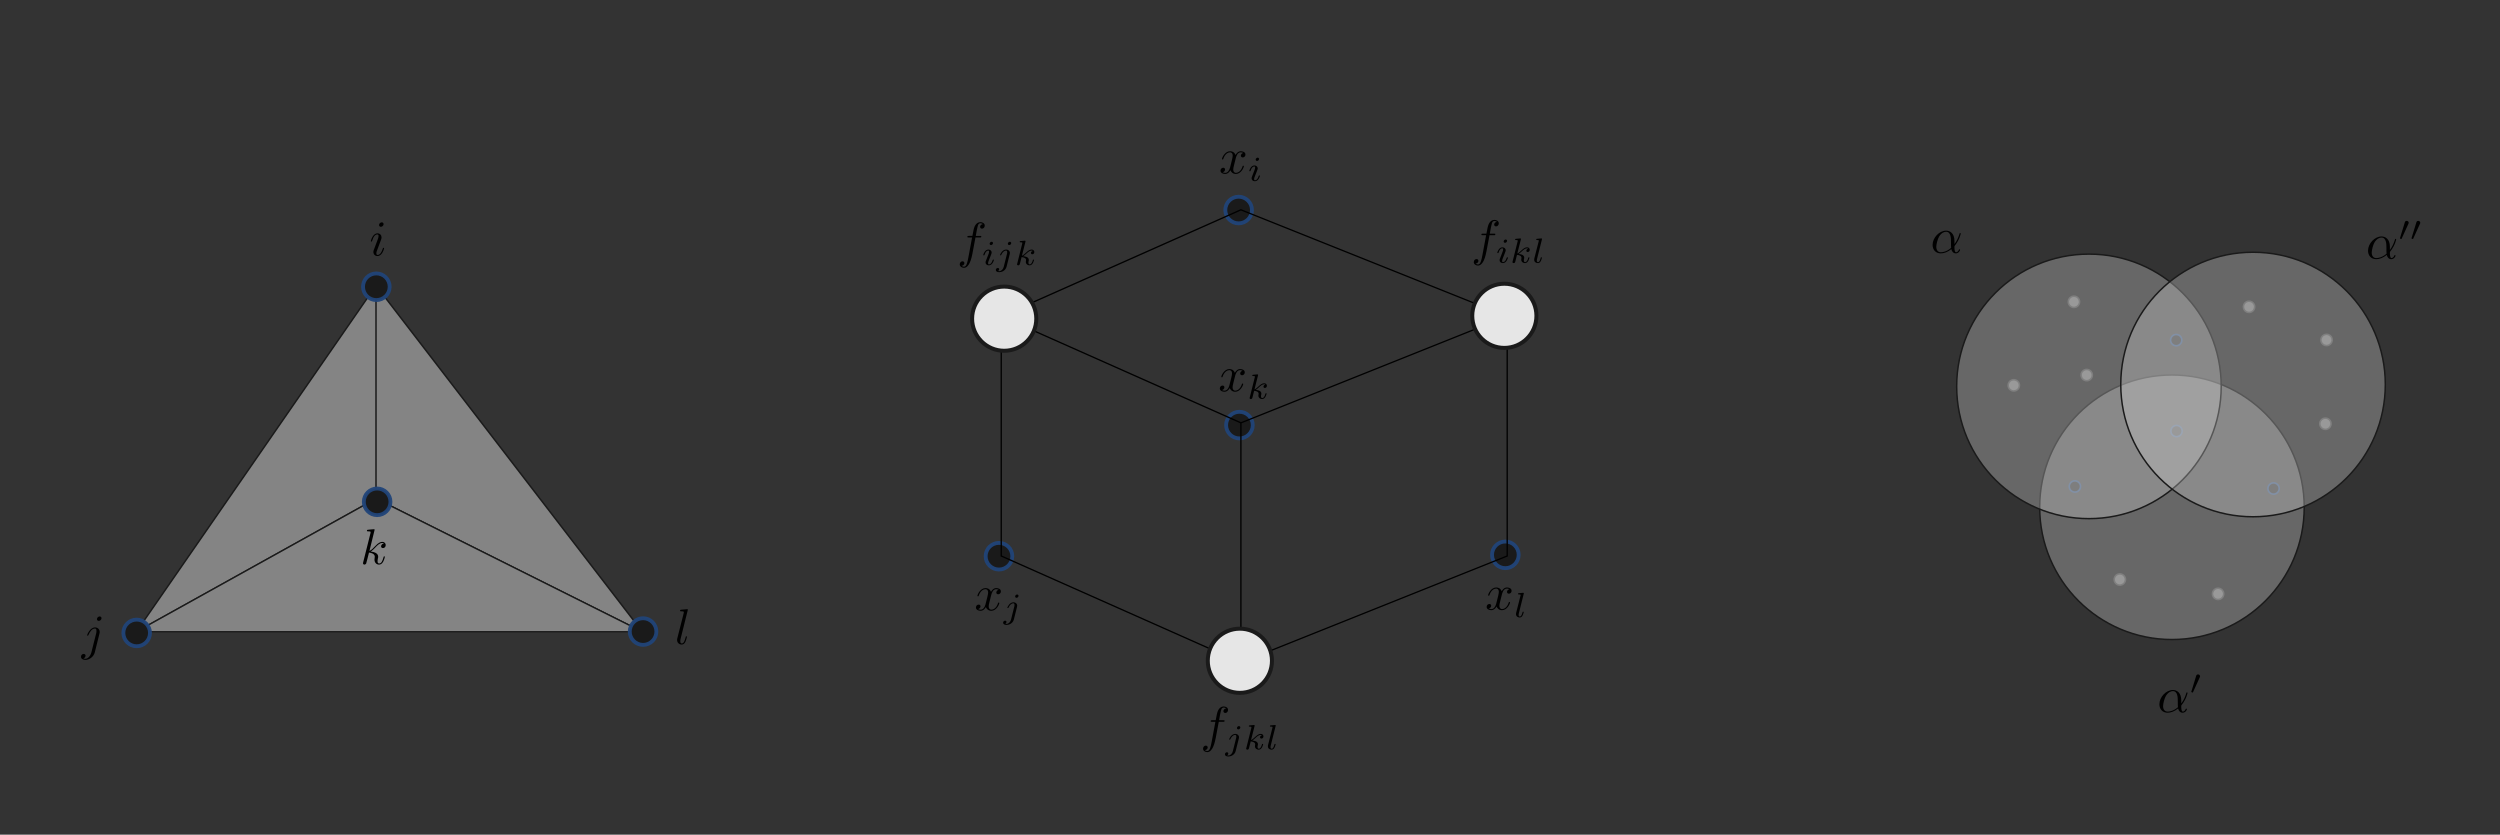 <?xml version="1.0" encoding="UTF-8" standalone="no"?>
<svg
   xmlns:dc="http://purl.org/dc/elements/1.1/"
   xmlns:cc="http://creativecommons.org/ns#"
   xmlns:rdf="http://www.w3.org/1999/02/22-rdf-syntax-ns#"
   xmlns:svg="http://www.w3.org/2000/svg"
   xmlns="http://www.w3.org/2000/svg"
   xmlns:xlink="http://www.w3.org/1999/xlink"
   xmlns:sodipodi="http://sodipodi.sourceforge.net/DTD/sodipodi-0.dtd"
   xmlns:inkscape="http://www.inkscape.org/namespaces/inkscape"
   width="496.795mm"
   height="165.865mm"
   viewBox="0 0 496.795 165.865"
   version="1.1"
   id="svg8"
   sodipodi:docname="GM.svg"
   inkscape:version="1.0.1 (3bc2e813f5, 2020-09-07)">
  <rect x="0" y="0" width="496.795" height="165.865" fill="#333333" stroke="none"/>
  <defs
     id="defs2">
    <g
       id="g3585">
      <symbol
         overflow="visible"
         id="symbol3161">
        <path
           style="stroke:none"
           d=""
           id="path7402" />
      </symbol>
      <symbol
         overflow="visible"
         id="symbol3843">
        <path
           style="stroke:none"
           d="m 2.828,-6.234 c 0,-0.203 -0.141,-0.359 -0.359,-0.359 -0.281,0 -0.547,0.266 -0.547,0.531 0,0.188 0.141,0.359 0.375,0.359 0.234,0 0.531,-0.234 0.531,-0.531 z m -0.75,3.75 c 0.109,-0.281 0.109,-0.312 0.219,-0.578 0.078,-0.203 0.125,-0.344 0.125,-0.531 0,-0.438 -0.312,-0.812 -0.812,-0.812 -0.938,0 -1.312,1.453 -1.312,1.531 0,0.109 0.094,0.109 0.109,0.109 0.109,0 0.109,-0.031 0.156,-0.188 0.281,-0.938 0.672,-1.234 1.016,-1.234 0.078,0 0.25,0 0.25,0.312 0,0.219 -0.078,0.422 -0.109,0.531 -0.078,0.25 -0.531,1.406 -0.688,1.844 -0.109,0.25 -0.234,0.578 -0.234,0.797 0,0.469 0.344,0.812 0.812,0.812 0.938,0 1.312,-1.438 1.312,-1.531 0,-0.109 -0.094,-0.109 -0.125,-0.109 -0.094,0 -0.094,0.031 -0.141,0.188 -0.188,0.625 -0.516,1.234 -1.016,1.234 -0.172,0 -0.25,-0.094 -0.25,-0.328 0,-0.25 0.062,-0.391 0.297,-1 z m 0,0"
           id="path3816" />
      </symbol>
      <symbol
         overflow="visible"
         id="symbol4143">
        <path
           style="stroke:none"
           d="m 3.953,-6.234 c 0,-0.188 -0.141,-0.359 -0.375,-0.359 -0.234,0 -0.531,0.234 -0.531,0.531 0,0.203 0.141,0.359 0.375,0.359 0.266,0 0.531,-0.266 0.531,-0.531 z m -2,6.734 c -0.188,0.75 -0.672,1.328 -1.219,1.328 -0.062,0 -0.219,0 -0.391,-0.094 0.297,-0.062 0.438,-0.328 0.438,-0.531 0,-0.156 -0.109,-0.344 -0.375,-0.344 -0.25,0 -0.531,0.203 -0.531,0.562 0,0.406 0.391,0.625 0.875,0.625 0.703,0 1.625,-0.531 1.875,-1.516 L 3.531,-3.125 c 0.062,-0.188 0.062,-0.328 0.062,-0.359 0,-0.578 -0.422,-0.922 -0.922,-0.922 -1.016,0 -1.578,1.453 -1.578,1.531 0,0.109 0.094,0.109 0.109,0.109 0.094,0 0.109,-0.016 0.188,-0.203 0.25,-0.609 0.703,-1.219 1.25,-1.219 0.141,0 0.312,0.047 0.312,0.453 0,0.234 -0.016,0.344 -0.062,0.516 z m 0,0"
           id="path7952" />
      </symbol>
      <symbol
         overflow="visible"
         id="symbol9604">
        <path
           style="stroke:none"
           d="m 2.859,-6.812 c 0,0 0,-0.109 -0.125,-0.109 -0.234,0 -0.953,0.078 -1.219,0.109 -0.078,0 -0.188,0.016 -0.188,0.188 0,0.125 0.094,0.125 0.234,0.125 0.484,0 0.5,0.062 0.5,0.172 L 2.031,-6.125 0.594,-0.391 c -0.047,0.141 -0.047,0.156 -0.047,0.219 0,0.234 0.203,0.281 0.297,0.281 0.125,0 0.266,-0.094 0.328,-0.203 0.047,-0.094 0.5,-1.938 0.562,-2.188 0.344,0.031 1.156,0.188 1.156,0.844 0,0.078 0,0.109 -0.031,0.219 -0.016,0.109 -0.031,0.234 -0.031,0.344 0,0.578 0.391,0.984 0.906,0.984 0.297,0 0.578,-0.156 0.797,-0.531 0.25,-0.438 0.359,-0.984 0.359,-1 0,-0.109 -0.094,-0.109 -0.125,-0.109 -0.094,0 -0.109,0.047 -0.141,0.188 -0.203,0.719 -0.422,1.234 -0.859,1.234 -0.203,0 -0.328,-0.109 -0.328,-0.469 0,-0.172 0.047,-0.406 0.078,-0.562 C 3.562,-1.312 3.562,-1.344 3.562,-1.453 3.562,-2.094 2.938,-2.375 2.078,-2.5 2.391,-2.672 2.719,-2.984 2.938,-3.234 3.422,-3.766 3.875,-4.188 4.359,-4.188 c 0.062,0 0.078,0 0.094,0.016 0.125,0.016 0.125,0.016 0.219,0.078 0.016,0 0.016,0.016 0.031,0.031 -0.469,0.031 -0.562,0.422 -0.562,0.547 0,0.156 0.109,0.344 0.375,0.344 0.266,0 0.547,-0.219 0.547,-0.609 0,-0.297 -0.234,-0.625 -0.672,-0.625 -0.281,0 -0.734,0.078 -1.453,0.875 -0.344,0.375 -0.734,0.781 -1.109,0.922 z m 0,0"
           id="path1051" />
      </symbol>
      <symbol
         overflow="visible"
         id="symbol4510">
        <path
           style="stroke:none"
           d="m 2.578,-6.812 c 0,0 0,-0.109 -0.141,-0.109 -0.219,0 -0.953,0.078 -1.219,0.109 -0.078,0 -0.188,0.016 -0.188,0.203 0,0.109 0.109,0.109 0.25,0.109 0.484,0 0.5,0.094 0.5,0.172 L 1.75,-6.125 0.484,-1.141 C 0.453,-1.031 0.438,-0.969 0.438,-0.812 c 0,0.578 0.438,0.922 0.906,0.922 0.328,0 0.578,-0.203 0.75,-0.562 0.172,-0.375 0.297,-0.953 0.297,-0.969 0,-0.109 -0.094,-0.109 -0.125,-0.109 -0.094,0 -0.109,0.047 -0.125,0.188 C 1.969,-0.703 1.781,-0.109 1.375,-0.109 c -0.297,0 -0.297,-0.312 -0.297,-0.453 0,-0.25 0.016,-0.297 0.062,-0.484 z m 0,0"
           id="path5114" />
      </symbol>
    </g>
    <g
       id="g6540">
      <symbol
         overflow="visible"
         id="symbol9083">
        <path
           style="stroke:none"
           d=""
           id="path3975" />
      </symbol>
      <symbol
         overflow="visible"
         id="symbol2154">
        <path
           style="stroke:none"
           d="M 3.328,-3.016 C 3.391,-3.266 3.625,-4.188 4.312,-4.188 c 0.047,0 0.297,0 0.5,0.125 C 4.531,-4 4.344,-3.766 4.344,-3.516 c 0,0.156 0.109,0.344 0.375,0.344 0.219,0 0.531,-0.172 0.531,-0.578 0,-0.516 -0.578,-0.656 -0.922,-0.656 -0.578,0 -0.922,0.531 -1.047,0.75 -0.25,-0.656 -0.781,-0.75 -1.078,-0.75 -1.031,0 -1.609,1.281 -1.609,1.531 0,0.109 0.109,0.109 0.125,0.109 0.078,0 0.109,-0.031 0.125,-0.109 0.344,-1.062 1,-1.312 1.344,-1.312 0.188,0 0.531,0.094 0.531,0.672 0,0.312 -0.172,0.969 -0.531,2.375 -0.156,0.609 -0.516,1.031 -0.953,1.031 -0.062,0 -0.281,0 -0.5,-0.125 0.25,-0.062 0.469,-0.266 0.469,-0.547 0,-0.266 -0.219,-0.344 -0.359,-0.344 -0.312,0 -0.547,0.25 -0.547,0.578 0,0.453 0.484,0.656 0.922,0.656 0.672,0 1.031,-0.703 1.047,-0.75 0.125,0.359 0.484,0.75 1.078,0.75 1.031,0 1.594,-1.281 1.594,-1.531 0,-0.109 -0.078,-0.109 -0.109,-0.109 -0.094,0 -0.109,0.047 -0.141,0.109 -0.328,1.078 -1,1.312 -1.312,1.312 -0.391,0 -0.547,-0.312 -0.547,-0.656 0,-0.219 0.047,-0.438 0.156,-0.875 z m 0,0"
           id="path4523" />
      </symbol>
      <symbol
         overflow="visible"
         id="symbol622">
        <path
           style="stroke:none"
           d=""
           id="path4469" />
      </symbol>
      <symbol
         overflow="visible"
         id="symbol6747">
        <path
           style="stroke:none"
           d="m 2.266,-4.359 c 0,-0.109 -0.094,-0.266 -0.281,-0.266 -0.188,0 -0.391,0.188 -0.391,0.391 0,0.109 0.078,0.266 0.281,0.266 0.188,0 0.391,-0.203 0.391,-0.391 z M 0.844,-0.812 c -0.031,0.094 -0.062,0.172 -0.062,0.297 0,0.328 0.266,0.578 0.656,0.578 0.688,0 1,-0.953 1,-1.062 0,-0.094 -0.094,-0.094 -0.109,-0.094 -0.094,0 -0.109,0.047 -0.141,0.125 -0.156,0.562 -0.453,0.844 -0.734,0.844 -0.141,0 -0.172,-0.094 -0.172,-0.25 0,-0.156 0.047,-0.281 0.109,-0.438 C 1.469,-1 1.547,-1.188 1.609,-1.375 1.672,-1.547 1.938,-2.172 1.953,-2.266 1.984,-2.328 2,-2.406 2,-2.484 2,-2.812 1.719,-3.078 1.344,-3.078 0.641,-3.078 0.328,-2.125 0.328,-2 c 0,0.078 0.094,0.078 0.125,0.078 0.094,0 0.094,-0.031 0.125,-0.109 C 0.75,-2.625 1.062,-2.875 1.312,-2.875 c 0.109,0 0.172,0.047 0.172,0.234 0,0.172 -0.031,0.266 -0.203,0.703 z m 0,0"
           id="path5640" />
      </symbol>
      <symbol
         overflow="visible"
         id="symbol2236">
        <path
           style="stroke:none"
           d="M 3.062,-4.359 C 3.062,-4.469 2.969,-4.625 2.781,-4.625 c -0.203,0 -0.391,0.203 -0.391,0.391 0,0.109 0.078,0.266 0.281,0.266 0.188,0 0.391,-0.188 0.391,-0.391 z M 1.578,0.344 C 1.469,0.828 1.094,1.219 0.688,1.219 c -0.094,0 -0.172,0 -0.25,-0.031 0.172,-0.094 0.234,-0.25 0.234,-0.359 0,-0.172 -0.141,-0.25 -0.281,-0.25 C 0.188,0.578 0,0.766 0,0.984 c 0,0.266 0.266,0.438 0.688,0.438 0.422,0 1.234,-0.25 1.453,-1.094 l 0.625,-2.5 c 0.016,-0.078 0.031,-0.141 0.031,-0.25 0,-0.375 -0.328,-0.656 -0.734,-0.656 -0.781,0 -1.219,0.969 -1.219,1.078 0,0.078 0.094,0.078 0.109,0.078 0.078,0 0.094,-0.016 0.141,-0.125 C 1.266,-2.453 1.625,-2.875 2.031,-2.875 c 0.172,0 0.234,0.109 0.234,0.344 0,0.078 0,0.172 -0.016,0.203 z m 0,0"
           id="path235" />
      </symbol>
      <symbol
         overflow="visible"
         id="symbol9660">
        <path
           style="stroke:none"
           d="m 2.188,-4.625 c 0,-0.016 0.016,-0.109 0.016,-0.109 0,-0.047 -0.016,-0.109 -0.109,-0.109 -0.141,0 -0.719,0.062 -0.891,0.078 -0.047,0 -0.156,0.016 -0.156,0.156 0,0.094 0.109,0.094 0.188,0.094 0.328,0 0.328,0.062 0.328,0.109 0,0.047 -0.016,0.094 -0.016,0.156 L 0.562,-0.312 c -0.047,0.125 -0.047,0.141 -0.047,0.156 0,0.109 0.094,0.219 0.25,0.219 0.188,0 0.266,-0.125 0.312,-0.281 0.016,-0.031 0.312,-1.266 0.344,-1.359 0.5,0.047 0.891,0.219 0.891,0.578 0,0.031 0,0.062 -0.016,0.141 -0.031,0.094 -0.031,0.141 -0.031,0.219 0,0.484 0.406,0.703 0.75,0.703 0.672,0 0.875,-1.047 0.875,-1.062 0,-0.094 -0.078,-0.094 -0.109,-0.094 -0.094,0 -0.109,0.047 -0.141,0.172 C 3.562,-0.625 3.375,-0.125 3.031,-0.125 c -0.188,0 -0.25,-0.172 -0.25,-0.359 0,-0.125 0,-0.141 0.047,-0.312 0.016,-0.031 0.031,-0.141 0.031,-0.219 0,-0.625 -0.828,-0.719 -1.125,-0.734 C 1.938,-1.875 2.188,-2.109 2.312,-2.219 2.672,-2.547 3.016,-2.875 3.406,-2.875 c 0.078,0 0.172,0.016 0.234,0.094 C 3.344,-2.734 3.281,-2.5 3.281,-2.391 c 0,0.141 0.109,0.25 0.266,0.25 0.203,0 0.406,-0.156 0.406,-0.438 0,-0.234 -0.172,-0.5 -0.531,-0.5 -0.406,0 -0.766,0.297 -1.125,0.625 C 2,-2.188 1.781,-1.969 1.484,-1.844 Z m 0,0"
           id="path2753" />
      </symbol>
      <symbol
         overflow="visible"
         id="symbol5293">
        <path
           style="stroke:none"
           d="M 1.969,-4.625 C 1.969,-4.641 2,-4.734 2,-4.734 2,-4.781 1.969,-4.844 1.875,-4.844 c -0.141,0 -0.719,0.062 -0.891,0.078 -0.047,0 -0.141,0.016 -0.141,0.156 0,0.094 0.094,0.094 0.172,0.094 0.344,0 0.344,0.062 0.344,0.109 0,0.047 -0.016,0.094 -0.031,0.156 l -0.875,3.438 C 0.438,-0.734 0.438,-0.656 0.438,-0.594 c 0,0.453 0.391,0.656 0.719,0.656 0.172,0 0.391,-0.047 0.562,-0.359 C 1.875,-0.562 1.969,-0.969 1.969,-1 c 0,-0.094 -0.094,-0.094 -0.109,-0.094 -0.109,0 -0.125,0.047 -0.141,0.172 C 1.625,-0.578 1.484,-0.125 1.188,-0.125 1,-0.125 0.953,-0.297 0.953,-0.469 0.953,-0.547 0.969,-0.672 1,-0.75 Z m 0,0"
           id="path7182" />
      </symbol>
    </g>
    <g
       id="g881">
      <symbol
         overflow="visible"
         id="symbol9522">
        <path
           style="stroke:none"
           d=""
           id="path3829" />
      </symbol>
      <symbol
         overflow="visible"
         id="symbol295">
        <path
           style="stroke:none"
           d="m 3.656,-3.984 h 0.859 c 0.203,0 0.297,0 0.297,-0.203 0,-0.109 -0.094,-0.109 -0.266,-0.109 H 3.719 L 3.922,-5.438 c 0.047,-0.203 0.188,-0.906 0.25,-1.031 0.078,-0.188 0.25,-0.344 0.469,-0.344 0.031,0 0.297,0 0.484,0.188 -0.438,0.031 -0.547,0.391 -0.547,0.531 0,0.234 0.188,0.359 0.375,0.359 C 5.219,-5.734 5.5,-5.969 5.5,-6.344 c 0,-0.453 -0.453,-0.688 -0.859,-0.688 -0.344,0 -0.969,0.188 -1.266,1.172 -0.062,0.203 -0.094,0.312 -0.328,1.562 h -0.688 c -0.203,0 -0.312,0 -0.312,0.188 0,0.125 0.094,0.125 0.281,0.125 h 0.656 L 2.25,-0.047 c -0.188,0.969 -0.359,1.875 -0.875,1.875 -0.047,0 -0.281,0 -0.484,-0.188 C 1.359,1.609 1.453,1.25 1.453,1.109 1.453,0.875 1.266,0.75 1.078,0.75 0.812,0.75 0.531,0.984 0.531,1.359 c 0,0.438 0.438,0.688 0.844,0.688 0.547,0 0.953,-0.594 1.125,-0.969 0.328,-0.625 0.547,-1.828 0.562,-1.906 z m 0,0"
           id="path9145" />
      </symbol>
      <symbol
         overflow="visible"
         id="symbol6477">
        <path
           style="stroke:none"
           d=""
           id="path8361" />
      </symbol>
      <symbol
         overflow="visible"
         id="symbol5888">
        <path
           style="stroke:none"
           d="m 2.266,-4.359 c 0,-0.109 -0.094,-0.266 -0.281,-0.266 -0.188,0 -0.391,0.188 -0.391,0.391 0,0.109 0.078,0.266 0.281,0.266 0.188,0 0.391,-0.203 0.391,-0.391 z M 0.844,-0.812 c -0.031,0.094 -0.062,0.172 -0.062,0.297 0,0.328 0.266,0.578 0.656,0.578 0.688,0 1,-0.953 1,-1.062 0,-0.094 -0.094,-0.094 -0.109,-0.094 -0.094,0 -0.109,0.047 -0.141,0.125 -0.156,0.562 -0.453,0.844 -0.734,0.844 -0.141,0 -0.172,-0.094 -0.172,-0.25 0,-0.156 0.047,-0.281 0.109,-0.438 C 1.469,-1 1.547,-1.188 1.609,-1.375 1.672,-1.547 1.938,-2.172 1.953,-2.266 1.984,-2.328 2,-2.406 2,-2.484 2,-2.812 1.719,-3.078 1.344,-3.078 0.641,-3.078 0.328,-2.125 0.328,-2 c 0,0.078 0.094,0.078 0.125,0.078 0.094,0 0.094,-0.031 0.125,-0.109 C 0.75,-2.625 1.062,-2.875 1.312,-2.875 c 0.109,0 0.172,0.047 0.172,0.234 0,0.172 -0.031,0.266 -0.203,0.703 z m 0,0"
           id="path4267" />
      </symbol>
      <symbol
         overflow="visible"
         id="symbol3721">
        <path
           style="stroke:none"
           d="M 3.062,-4.359 C 3.062,-4.469 2.969,-4.625 2.781,-4.625 c -0.203,0 -0.391,0.203 -0.391,0.391 0,0.109 0.078,0.266 0.281,0.266 0.188,0 0.391,-0.188 0.391,-0.391 z M 1.578,0.344 C 1.469,0.828 1.094,1.219 0.688,1.219 c -0.094,0 -0.172,0 -0.25,-0.031 0.172,-0.094 0.234,-0.25 0.234,-0.359 0,-0.172 -0.141,-0.25 -0.281,-0.25 C 0.188,0.578 0,0.766 0,0.984 c 0,0.266 0.266,0.438 0.688,0.438 0.422,0 1.234,-0.25 1.453,-1.094 l 0.625,-2.5 c 0.016,-0.078 0.031,-0.141 0.031,-0.25 0,-0.375 -0.328,-0.656 -0.734,-0.656 -0.781,0 -1.219,0.969 -1.219,1.078 0,0.078 0.094,0.078 0.109,0.078 0.078,0 0.094,-0.016 0.141,-0.125 C 1.266,-2.453 1.625,-2.875 2.031,-2.875 c 0.172,0 0.234,0.109 0.234,0.344 0,0.078 0,0.172 -0.016,0.203 z m 0,0"
           id="path1491" />
      </symbol>
      <symbol
         overflow="visible"
         id="symbol8266">
        <path
           style="stroke:none"
           d="m 2.188,-4.625 c 0,-0.016 0.016,-0.109 0.016,-0.109 0,-0.047 -0.016,-0.109 -0.109,-0.109 -0.141,0 -0.719,0.062 -0.891,0.078 -0.047,0 -0.156,0.016 -0.156,0.156 0,0.094 0.109,0.094 0.188,0.094 0.328,0 0.328,0.062 0.328,0.109 0,0.047 -0.016,0.094 -0.016,0.156 L 0.562,-0.312 c -0.047,0.125 -0.047,0.141 -0.047,0.156 0,0.109 0.094,0.219 0.25,0.219 0.188,0 0.266,-0.125 0.312,-0.281 0.016,-0.031 0.312,-1.266 0.344,-1.359 0.5,0.047 0.891,0.219 0.891,0.578 0,0.031 0,0.062 -0.016,0.141 -0.031,0.094 -0.031,0.141 -0.031,0.219 0,0.484 0.406,0.703 0.75,0.703 0.672,0 0.875,-1.047 0.875,-1.062 0,-0.094 -0.078,-0.094 -0.109,-0.094 -0.094,0 -0.109,0.047 -0.141,0.172 C 3.562,-0.625 3.375,-0.125 3.031,-0.125 c -0.188,0 -0.25,-0.172 -0.25,-0.359 0,-0.125 0,-0.141 0.047,-0.312 0.016,-0.031 0.031,-0.141 0.031,-0.219 0,-0.625 -0.828,-0.719 -1.125,-0.734 C 1.938,-1.875 2.188,-2.109 2.312,-2.219 2.672,-2.547 3.016,-2.875 3.406,-2.875 c 0.078,0 0.172,0.016 0.234,0.094 C 3.344,-2.734 3.281,-2.5 3.281,-2.391 c 0,0.141 0.109,0.25 0.266,0.25 0.203,0 0.406,-0.156 0.406,-0.438 0,-0.234 -0.172,-0.5 -0.531,-0.5 -0.406,0 -0.766,0.297 -1.125,0.625 C 2,-2.188 1.781,-1.969 1.484,-1.844 Z m 0,0"
           id="path9512" />
      </symbol>
      <symbol
         overflow="visible"
         id="symbol8651">
        <path
           style="stroke:none"
           d="M 1.969,-4.625 C 1.969,-4.641 2,-4.734 2,-4.734 2,-4.781 1.969,-4.844 1.875,-4.844 c -0.141,0 -0.719,0.062 -0.891,0.078 -0.047,0 -0.141,0.016 -0.141,0.156 0,0.094 0.094,0.094 0.172,0.094 0.344,0 0.344,0.062 0.344,0.109 0,0.047 -0.016,0.094 -0.031,0.156 l -0.875,3.438 C 0.438,-0.734 0.438,-0.656 0.438,-0.594 c 0,0.453 0.391,0.656 0.719,0.656 0.172,0 0.391,-0.047 0.562,-0.359 C 1.875,-0.562 1.969,-0.969 1.969,-1 c 0,-0.094 -0.094,-0.094 -0.109,-0.094 -0.109,0 -0.125,0.047 -0.141,0.172 C 1.625,-0.578 1.484,-0.125 1.188,-0.125 1,-0.125 0.953,-0.297 0.953,-0.469 0.953,-0.547 0.969,-0.672 1,-0.75 Z m 0,0"
           id="path2810" />
      </symbol>
    </g>
    <g
       id="g807">
      <symbol
         overflow="visible"
         id="symbol8571">
        <path
           style="stroke:none"
           d=""
           id="path7550" />
      </symbol>
      <symbol
         overflow="visible"
         id="symbol5864">
        <path
           style="stroke:none"
           d="m 4.75,-2.359 c 0,-1.562 -0.922,-2.047 -1.656,-2.047 -1.375,0 -2.688,1.422 -2.688,2.828 0,0.938 0.594,1.688 1.625,1.688 0.625,0 1.344,-0.234 2.094,-0.844 0.125,0.531 0.453,0.844 0.906,0.844 0.531,0 0.844,-0.547 0.844,-0.703 0,-0.078 -0.062,-0.109 -0.125,-0.109 -0.062,0 -0.094,0.031 -0.125,0.109 -0.188,0.484 -0.547,0.484 -0.562,0.484 -0.312,0 -0.312,-0.781 -0.312,-1.016 0,-0.203 0,-0.234 0.109,-0.344 C 5.797,-2.656 6,-3.812 6,-3.812 6,-3.844 5.984,-3.922 5.875,-3.922 c -0.094,0 -0.094,0.031 -0.141,0.219 -0.188,0.625 -0.516,1.375 -0.984,1.969 z m -0.656,1.375 c -0.891,0.766 -1.656,0.875 -2.047,0.875 -0.594,0 -0.906,-0.453 -0.906,-1.094 0,-0.484 0.266,-1.562 0.578,-2.062 C 2.188,-4 2.734,-4.188 3.078,-4.188 c 0.984,0 0.984,1.312 0.984,2.078 0,0.375 0,0.953 0.031,1.125 z m 0,0"
           id="path4583" />
      </symbol>
      <symbol
         overflow="visible"
         id="symbol5816">
        <path
           style="stroke:none"
           d=""
           id="path4958" />
      </symbol>
      <symbol
         overflow="visible"
         id="symbol2567">
        <path
           style="stroke:none"
           d="m 2.016,-3.297 c 0.062,-0.109 0.062,-0.172 0.062,-0.219 0,-0.219 -0.188,-0.375 -0.406,-0.375 -0.266,0 -0.344,0.219 -0.375,0.328 L 0.375,-0.547 c -0.016,0.016 -0.047,0.094 -0.047,0.109 0,0.078 0.219,0.156 0.281,0.156 0.047,0 0.047,-0.016 0.094,-0.125 z m 0,0"
           id="path8394" />
      </symbol>
    </g>
    <g
       id="g2625">
      <symbol
         overflow="visible"
         id="symbol1080">
        <path
           style="stroke:none"
           d=""
           id="path8005" />
      </symbol>
      <symbol
         overflow="visible"
         id="symbol2249">
        <path
           style="stroke:none"
           d="m 6.562,-5.938 c 0.172,0 0.359,0 0.359,-0.203 0,-0.203 -0.188,-0.203 -0.359,-0.203 H 3.891 c -1.719,0 -3.062,1.312 -3.062,2.891 0,1.594 1.375,2.891 3.062,2.891 H 6.562 c 0.172,0 0.359,0 0.359,-0.203 0,-0.203 -0.188,-0.203 -0.359,-0.203 H 3.906 c -1.578,0 -2.688,-1.172 -2.688,-2.484 0,-1.359 1.141,-2.484 2.688,-2.484 z M 1.375,0.969 c -0.172,0 -0.344,0 -0.344,0.203 0,0.188 0.172,0.188 0.344,0.188 h 5.188 c 0.172,0 0.359,0 0.359,-0.188 0,-0.203 -0.188,-0.203 -0.359,-0.203 z m 0,0"
           id="path8097" />
      </symbol>
      <symbol
         overflow="visible"
         id="symbol2417">
        <path
           style="stroke:none"
           d=""
           id="path5815" />
      </symbol>
      <symbol
         overflow="visible"
         id="symbol2741">
        <path
           style="stroke:none"
           d="M 6.75,-1.609 H 6.5 c -0.047,0.25 -0.094,0.484 -0.188,0.719 -0.047,0.156 -0.078,0.25 -0.656,0.25 H 4.859 C 5,-1.203 5.297,-1.688 5.75,-2.344 c 0.469,-0.703 0.875,-1.391 0.875,-2.188 0,-1.375 -1.344,-2.5 -3.031,-2.5 -1.703,0 -3.031,1.141 -3.031,2.5 0,0.797 0.406,1.484 0.875,2.188 0.438,0.656 0.75,1.141 0.891,1.703 H 1.531 C 0.953,-0.641 0.922,-0.734 0.875,-0.875 0.781,-1.109 0.734,-1.359 0.688,-1.609 h -0.25 L 0.766,0 h 1.594 c 0.219,0 0.25,0 0.25,-0.203 0,-0.703 -0.312,-1.578 -0.531,-2.219 -0.219,-0.578 -0.5,-1.359 -0.5,-2.109 0,-1.594 1.109,-2.281 2.016,-2.281 0.953,0 2.016,0.719 2.016,2.281 0,0.75 -0.281,1.5 -0.562,2.312 -0.156,0.422 -0.469,1.328 -0.469,2.016 C 4.578,0 4.609,0 4.828,0 h 1.594 z m 0,0"
           id="path2415" />
      </symbol>
    </g>
  </defs>
  <sodipodi:namedview
     id="base"
     pagecolor="#ffffff"
     bordercolor="#666666"
     borderopacity="1.0"
     inkscape:pageopacity="0.0"
     inkscape:pageshadow="2"
     inkscape:zoom="0.69999999"
     inkscape:cx="908.51267"
     inkscape:cy="283.1194"
     inkscape:document-units="mm"
     inkscape:current-layer="layer1"
     inkscape:document-rotation="0"
     showgrid="false"
     inkscape:snap-global="true"
     showborder="true">
    <inkscape:grid
       type="xygrid"
       id="grid2220"
       originx="-22.85"
       originy="-26.864" />
  </sodipodi:namedview>
  <g
     inkscape:label="Layer 1"
     inkscape:groupmode="layer"
     id="layer1"
     transform="translate(-22.85,-26.864)">
    <g
       id="g2705"
       style="fill:#eff163;fill-opacity:0.173;stroke:#1a1a1a;stroke-opacity:1"
       transform="translate(23.484,-11.638)">
      <path
         style="fill:#ececec;fill-opacity:0.442;stroke:#1a1a1a;stroke-width:0.3;stroke-linecap:butt;stroke-linejoin:miter;stroke-miterlimit:4;stroke-dasharray:none;stroke-opacity:1"
         d="M 74.083,95.25 26.458,164.042 74.083,137.583 V 95.25 l 10e-7,42.333 L 127,164.042 74.083,95.25"
         id="path2699" />
      <path
         style="fill:#ececec;fill-opacity:0.442;stroke:#1a1a1a;stroke-width:0.265px;stroke-linecap:butt;stroke-linejoin:miter;stroke-opacity:1"
         d="M 127,164.042 74.083,137.583 26.458,164.042 H 127"
         id="path2701" />
    </g>
    <use
       xlink:href="#symbol3843"
       x="91.925"
       y="81.963"
       id="use6487"
       width="100%"
       height="100%"
       style="fill:#000000;fill-opacity:1"
       transform="translate(4.324,-4.325)" />
    <use
       xlink:href="#symbol4143"
       x="95.357"
       y="81.963"
       id="use7114"
       width="100%"
       height="100%"
       style="fill:#000000;fill-opacity:1"
       transform="translate(-56.287,73.988)" />
    <use
       xlink:href="#symbol9604"
       x="100.028"
       y="81.963"
       id="use5140"
       width="100%"
       height="100%"
       style="fill:#000000;fill-opacity:1"
       transform="translate(-5.591,56.989)" />
    <use
       xlink:href="#symbol4510"
       x="105.533"
       y="81.963"
       id="use3127"
       width="100%"
       height="100%"
       style="fill:#000000;fill-opacity:1"
       transform="translate(51.43,72.878)" />
    <circle
       style="fill:#1a1a1a;stroke:#214478;stroke-width:0.765;stroke-linecap:round;stroke-linejoin:round;stroke-opacity:0.955;paint-order:stroke markers fill"
       id="path2622"
       cx="97.636"
       cy="83.847"
       r="2.646" />
    <circle
       style="fill:#1a1a1a;stroke:#214478;stroke-width:0.765;stroke-linecap:round;stroke-linejoin:round;stroke-opacity:0.955;paint-order:stroke markers fill"
       id="path2622-8"
       cx="50.011"
       cy="152.639"
       r="2.646" />
    <circle
       style="fill:#1a1a1a;stroke:#214478;stroke-width:0.765;stroke-linecap:round;stroke-linejoin:round;stroke-opacity:0.955;paint-order:stroke markers fill"
       id="path2622-84"
       cx="150.638"
       cy="152.367"
       r="2.646" />
    <circle
       style="fill:#1a1a1a;stroke:#214478;stroke-width:0.765;stroke-linecap:round;stroke-linejoin:round;stroke-opacity:0.955;paint-order:stroke markers fill"
       id="path2622-7"
       cx="97.794"
       cy="126.585"
       r="2.646" />
    <circle
       style="fill:#1a1a1a;stroke:#214478;stroke-width:0.765;stroke-linecap:round;stroke-linejoin:round;stroke-opacity:0.955;paint-order:stroke markers fill"
       id="path2622-0"
       cx="268.989"
       cy="68.601"
       r="2.646" />
    <circle
       style="fill:#1a1a1a;stroke:#214478;stroke-width:0.765;stroke-linecap:round;stroke-linejoin:round;stroke-opacity:0.955;paint-order:stroke markers fill"
       id="path2622-8-0"
       cx="221.364"
       cy="137.393"
       r="2.646" />
    <circle
       style="fill:#1a1a1a;stroke:#214478;stroke-width:0.765;stroke-linecap:round;stroke-linejoin:round;stroke-opacity:0.955;paint-order:stroke markers fill"
       id="path2622-84-4"
       cx="321.991"
       cy="137.121"
       r="2.646" />
    <circle
       style="fill:#1a1a1a;stroke:#214478;stroke-width:0.765;stroke-linecap:round;stroke-linejoin:round;stroke-opacity:0.955;paint-order:stroke markers fill"
       id="path2622-7-6"
       cx="269.147"
       cy="111.339"
       r="2.646" />
    <path
       style="fill:none;stroke:#000000;stroke-width:0.265px;stroke-linecap:butt;stroke-linejoin:miter;stroke-opacity:1"
       d="M 322.357,137.35 V 89.725 l -52.917,-21.167 -47.625,21.167 v 47.625 l 47.625,21.167 z"
       id="path2960" />
    <path
       style="fill:none;stroke:#000000;stroke-width:0.265px;stroke-linecap:butt;stroke-linejoin:miter;stroke-opacity:1"
       d="m 269.44,158.516 v -47.625 l 52.917,-21.167"
       id="path2962" />
    <path
       style="fill:none;stroke:#000000;stroke-width:0.265px;stroke-linecap:butt;stroke-linejoin:miter;stroke-opacity:1"
       d="m 221.815,89.725 47.625,21.167"
       id="path2964" />
    <circle
       style="fill:#e6e6e6;fill-opacity:1;stroke:#1a1a1a;stroke-width:0.8;stroke-linecap:round;stroke-linejoin:round;stroke-miterlimit:4;stroke-dasharray:none;stroke-opacity:1;paint-order:stroke markers fill"
       id="path2937"
       cx="222.402"
       cy="90.191"
       r="6.378" />
    <circle
       style="fill:#e6e6e6;fill-opacity:1;stroke:#1a1a1a;stroke-width:0.8;stroke-linecap:round;stroke-linejoin:round;stroke-miterlimit:4;stroke-dasharray:none;stroke-opacity:1;paint-order:stroke markers fill"
       id="path2937-7"
       cx="321.79"
       cy="89.623"
       r="6.378" />
    <circle
       style="fill:#e6e6e6;fill-opacity:1;stroke:#1a1a1a;stroke-width:0.8;stroke-linecap:round;stroke-linejoin:round;stroke-miterlimit:4;stroke-dasharray:none;stroke-opacity:1;paint-order:stroke markers fill"
       id="path2937-5"
       cx="269.234"
       cy="158.169"
       r="6.378" />
    <g
       id="g3841"
       transform="translate(63.608,-117.265)">
      <g
         style="fill:#000000;fill-opacity:1"
         id="g295"
         transform="translate(109.557,96.626)">
        <use
           xlink:href="#symbol2154"
           x="91.925"
           y="81.963"
           id="use3123"
           width="100%"
           height="100%" />
      </g>
      <g
         style="fill:#000000;fill-opacity:1"
         id="g3054"
         transform="translate(109.557,96.626)">
        <use
           xlink:href="#symbol6747"
           x="97.619"
           y="83.457"
           id="use6664"
           width="100%"
           height="100%" />
      </g>
    </g>
    <g
       id="g3847"
       transform="translate(14.994,1.578)">
      <g
         style="fill:#000000;fill-opacity:1"
         id="g2920"
         transform="translate(100.562,64.591)">
        <use
           xlink:href="#symbol2154"
           x="100.936"
           y="81.963"
           id="use1285"
           width="100%"
           height="100%" />
      </g>
      <g
         style="fill:#000000;fill-opacity:1"
         id="g353"
         transform="translate(100.562,64.591)">
        <use
           xlink:href="#symbol2236"
           x="106.63"
           y="83.457"
           id="use8000"
           width="100%"
           height="100%" />
      </g>
    </g>
    <g
       id="g3853"
       transform="translate(44.571,-73.983)">
      <g
         style="fill:#000000;fill-opacity:1"
         id="g679"
         transform="translate(109.557,96.626)">
        <use
           xlink:href="#symbol2154"
           x="110.828"
           y="81.963"
           id="use9175"
           width="100%"
           height="100%" />
      </g>
      <g
         style="fill:#000000;fill-opacity:1"
         id="g8929"
         transform="translate(109.557,96.626)">
        <use
           xlink:href="#symbol9660"
           x="116.522"
           y="83.457"
           id="use1390"
           width="100%"
           height="100%" />
      </g>
    </g>
    <g
       id="g3859"
       transform="translate(86.997,-30.577)">
      <g
         style="fill:#000000;fill-opacity:1"
         id="g1326"
         transform="translate(109.557,96.626)">
        <use
           xlink:href="#symbol2154"
           x="121.423"
           y="81.963"
           id="use634"
           width="100%"
           height="100%" />
      </g>
      <g
         style="fill:#000000;fill-opacity:1"
         id="g8226"
         transform="translate(109.557,96.626)">
        <use
           xlink:href="#symbol5293"
           x="127.117"
           y="83.457"
           id="use8090"
           width="100%"
           height="100%" />
      </g>
    </g>
    <g
       id="g3783"
       transform="translate(-39.928,-116.781)">
      <g
         style="fill:#000000;fill-opacity:1"
         id="g3637"
         transform="translate(161.041,112.856)">
        <use
           xlink:href="#symbol295"
           x="91.925"
           y="81.963"
           id="use6449"
           width="100%"
           height="100%" />
      </g>
      <g
         style="fill:#000000;fill-opacity:1"
         id="g5441"
         transform="translate(161.041,112.856)">
        <use
           xlink:href="#symbol5888"
           x="96.803"
           y="83.457"
           id="use7719"
           width="100%"
           height="100%" />
        <use
           xlink:href="#symbol3721"
           x="99.622"
           y="83.457"
           id="use5447"
           width="100%"
           height="100%" />
      </g>
      <g
         style="fill:#000000;fill-opacity:1"
         id="g9968"
         transform="translate(161.041,112.856)">
        <use
           xlink:href="#symbol8266"
           x="103.323"
           y="83.457"
           id="use7449"
           width="100%"
           height="100%" />
      </g>
    </g>
    <g
       id="g3792"
       transform="translate(45.922,-117.229)">
      <g
         style="fill:#000000;fill-opacity:1"
         id="g4219"
         transform="translate(161.041,112.856)">
        <use
           xlink:href="#symbol295"
           x="108.223"
           y="81.963"
           id="use757"
           width="100%"
           height="100%" />
      </g>
      <g
         style="fill:#000000;fill-opacity:1"
         id="g9224"
         transform="translate(161.041,112.856)">
        <use
           xlink:href="#symbol5888"
           x="113.101"
           y="83.457"
           id="use6739"
           width="100%"
           height="100%" />
        <use
           xlink:href="#symbol8266"
           x="115.92"
           y="83.457"
           id="use6045"
           width="100%"
           height="100%" />
      </g>
      <g
         style="fill:#000000;fill-opacity:1"
         id="g907"
         transform="translate(161.041,112.856)">
        <use
           xlink:href="#symbol8651"
           x="120.322"
           y="83.457"
           id="use7966"
           width="100%"
           height="100%" />
      </g>
    </g>
    <g
       id="g3802"
       transform="translate(-23.035,-20.538)">
      <g
         style="fill:#000000;fill-opacity:1"
         id="g5482"
         transform="translate(161.041,112.856)">
        <use
           xlink:href="#symbol295"
           x="123.381"
           y="81.963"
           id="use9456"
           width="100%"
           height="100%" />
      </g>
      <g
         style="fill:#000000;fill-opacity:1"
         id="g4694"
         transform="translate(161.041,112.856)">
        <use
           xlink:href="#symbol3721"
           x="128.259"
           y="83.457"
           id="use227"
           width="100%"
           height="100%" />
      </g>
      <g
         style="fill:#000000;fill-opacity:1"
         id="g6423"
         transform="translate(161.041,112.856)">
        <use
           xlink:href="#symbol8266"
           x="131.96"
           y="83.457"
           id="use2598"
           width="100%"
           height="100%" />
      </g>
      <g
         style="fill:#000000;fill-opacity:1"
         id="g5572"
         transform="translate(161.041,112.856)">
        <use
           xlink:href="#symbol8651"
           x="136.363"
           y="83.457"
           id="use5284"
           width="100%"
           height="100%" />
      </g>
    </g>
    <g
       id="g4390"
       transform="matrix(0.743,0,0,0.743,115.378,25.217)">
      <circle
         style="fill:#1a1a1a;stroke:#214478;stroke-width:0.435;stroke-linecap:round;stroke-linejoin:round;stroke-opacity:0.955;paint-order:stroke markers fill"
         id="path2622-9"
         cx="457.502"
         cy="93.183"
         r="1.506" />
      <circle
         style="fill:#1a1a1a;stroke:#214478;stroke-width:0.435;stroke-linecap:round;stroke-linejoin:round;stroke-opacity:0.955;paint-order:stroke markers fill"
         id="path2622-8-6"
         cx="430.402"
         cy="132.327"
         r="1.506" />
      <circle
         style="fill:#1a1a1a;stroke:#214478;stroke-width:0.435;stroke-linecap:round;stroke-linejoin:round;stroke-opacity:0.955;paint-order:stroke markers fill"
         id="path2622-84-0"
         cx="483.539"
         cy="132.868"
         r="1.506" />
      <circle
         style="fill:#1a1a1a;stroke:#214478;stroke-width:0.435;stroke-linecap:round;stroke-linejoin:round;stroke-opacity:0.955;paint-order:stroke markers fill"
         id="path2622-7-2"
         cx="457.592"
         cy="117.502"
         r="1.506" />
      <circle
         style="fill:#cccccc;fill-opacity:0.339;stroke:#1a1a1a;stroke-width:0.404;stroke-linecap:round;stroke-linejoin:round;stroke-miterlimit:4;stroke-dasharray:none;stroke-opacity:1;paint-order:stroke markers fill"
         id="path4016"
         cx="456.364"
         cy="137.885"
         r="35.376" />
      <circle
         style="fill:#cccccc;fill-opacity:0.339;stroke:#1a1a1a;stroke-width:0.404;stroke-linecap:round;stroke-linejoin:round;stroke-miterlimit:4;stroke-dasharray:none;stroke-opacity:1;paint-order:stroke markers fill"
         id="path4016-6"
         cx="434.163"
         cy="105.553"
         r="35.376" />
      <circle
         style="fill:#cccccc;fill-opacity:0.339;stroke:#1a1a1a;stroke-width:0.404;stroke-linecap:round;stroke-linejoin:round;stroke-miterlimit:4;stroke-dasharray:none;stroke-opacity:1;paint-order:stroke markers fill"
         id="path4016-1"
         cx="478.048"
         cy="105.053"
         r="35.376" />
      <circle
         style="fill:#999999;stroke:#808080;stroke-width:0.435;stroke-linecap:round;stroke-linejoin:round;stroke-opacity:0.955;paint-order:stroke markers fill"
         id="path2622-84-0-3"
         cx="497.711"
         cy="93.139"
         r="1.506" />
      <circle
         style="fill:#999999;stroke:#808080;stroke-width:0.435;stroke-linecap:round;stroke-linejoin:round;stroke-opacity:0.955;paint-order:stroke markers fill"
         id="path2622-84-0-3-2"
         cx="414.063"
         cy="105.278"
         r="1.506" />
      <circle
         style="fill:#999999;stroke:#808080;stroke-width:0.435;stroke-linecap:round;stroke-linejoin:round;stroke-opacity:0.955;paint-order:stroke markers fill"
         id="path2622-84-0-3-1"
         cx="468.702"
         cy="161.046"
         r="1.506" />
      <circle
         style="fill:#999999;stroke:#808080;stroke-width:0.435;stroke-linecap:round;stroke-linejoin:round;stroke-opacity:0.955;paint-order:stroke markers fill"
         id="path2622-84-0-3-5"
         cx="497.407"
         cy="115.55"
         r="1.506" />
      <circle
         style="fill:#999999;stroke:#808080;stroke-width:0.435;stroke-linecap:round;stroke-linejoin:round;stroke-opacity:0.955;paint-order:stroke markers fill"
         id="path2622-84-0-3-9"
         cx="476.984"
         cy="84.277"
         r="1.506" />
      <circle
         style="fill:#999999;stroke:#808080;stroke-width:0.435;stroke-linecap:round;stroke-linejoin:round;stroke-opacity:0.955;paint-order:stroke markers fill"
         id="path2622-84-0-3-4"
         cx="430.149"
         cy="82.936"
         r="1.506" />
      <circle
         style="fill:#999999;stroke:#808080;stroke-width:0.435;stroke-linecap:round;stroke-linejoin:round;stroke-opacity:0.955;paint-order:stroke markers fill"
         id="path2622-84-0-3-58"
         cx="433.566"
         cy="102.531"
         r="1.506" />
      <circle
         style="fill:#999999;stroke:#808080;stroke-width:0.435;stroke-linecap:round;stroke-linejoin:round;stroke-opacity:0.955;paint-order:stroke markers fill"
         id="path2622-84-0-3-910-7"
         cx="442.421"
         cy="157.21"
         r="1.506" />
    </g>
    <g
       style="fill:#000000;fill-opacity:1"
       id="g371"
       transform="translate(314.559,-4.859)">
      <use
         xlink:href="#symbol5864"
         x="91.925"
         y="81.963"
         id="use9954"
         width="100%"
         height="100%" />
    </g>
    <g
       id="g4373"
       transform="translate(-2.938,-13.372)">
      <g
         style="fill:#000000;fill-opacity:1"
         id="g4870"
         transform="translate(356.154,99.792)">
        <use
           xlink:href="#symbol5864"
           x="98.338"
           y="81.963"
           id="use3032"
           width="100%"
           height="100%" />
      </g>
      <g
         style="fill:#000000;fill-opacity:1"
         id="g6335"
         transform="translate(356.154,99.792)">
        <use
           xlink:href="#symbol2567"
           x="104.745"
           y="78.348"
           id="use5583"
           width="100%"
           height="100%" />
      </g>
    </g>
    <g
       id="g4361"
       transform="translate(64.751,29.182)">
      <g
         style="fill:#000000;fill-opacity:1"
         id="g273"
         transform="translate(320.722,-32.887)">
        <use
           xlink:href="#symbol5864"
           x="107.54"
           y="81.963"
           id="use8151"
           width="100%"
           height="100%" />
      </g>
      <g
         style="fill:#000000;fill-opacity:1"
         id="g773"
         transform="translate(320.722,-32.887)">
        <use
           xlink:href="#symbol2567"
           x="113.95"
           y="78.348"
           id="use4320"
           width="100%"
           height="100%" />
        <use
           xlink:href="#symbol2567"
           x="116.247"
           y="78.348"
           id="use43"
           width="100%"
           height="100%" />
      </g>
    </g>
  </g>
</svg>
